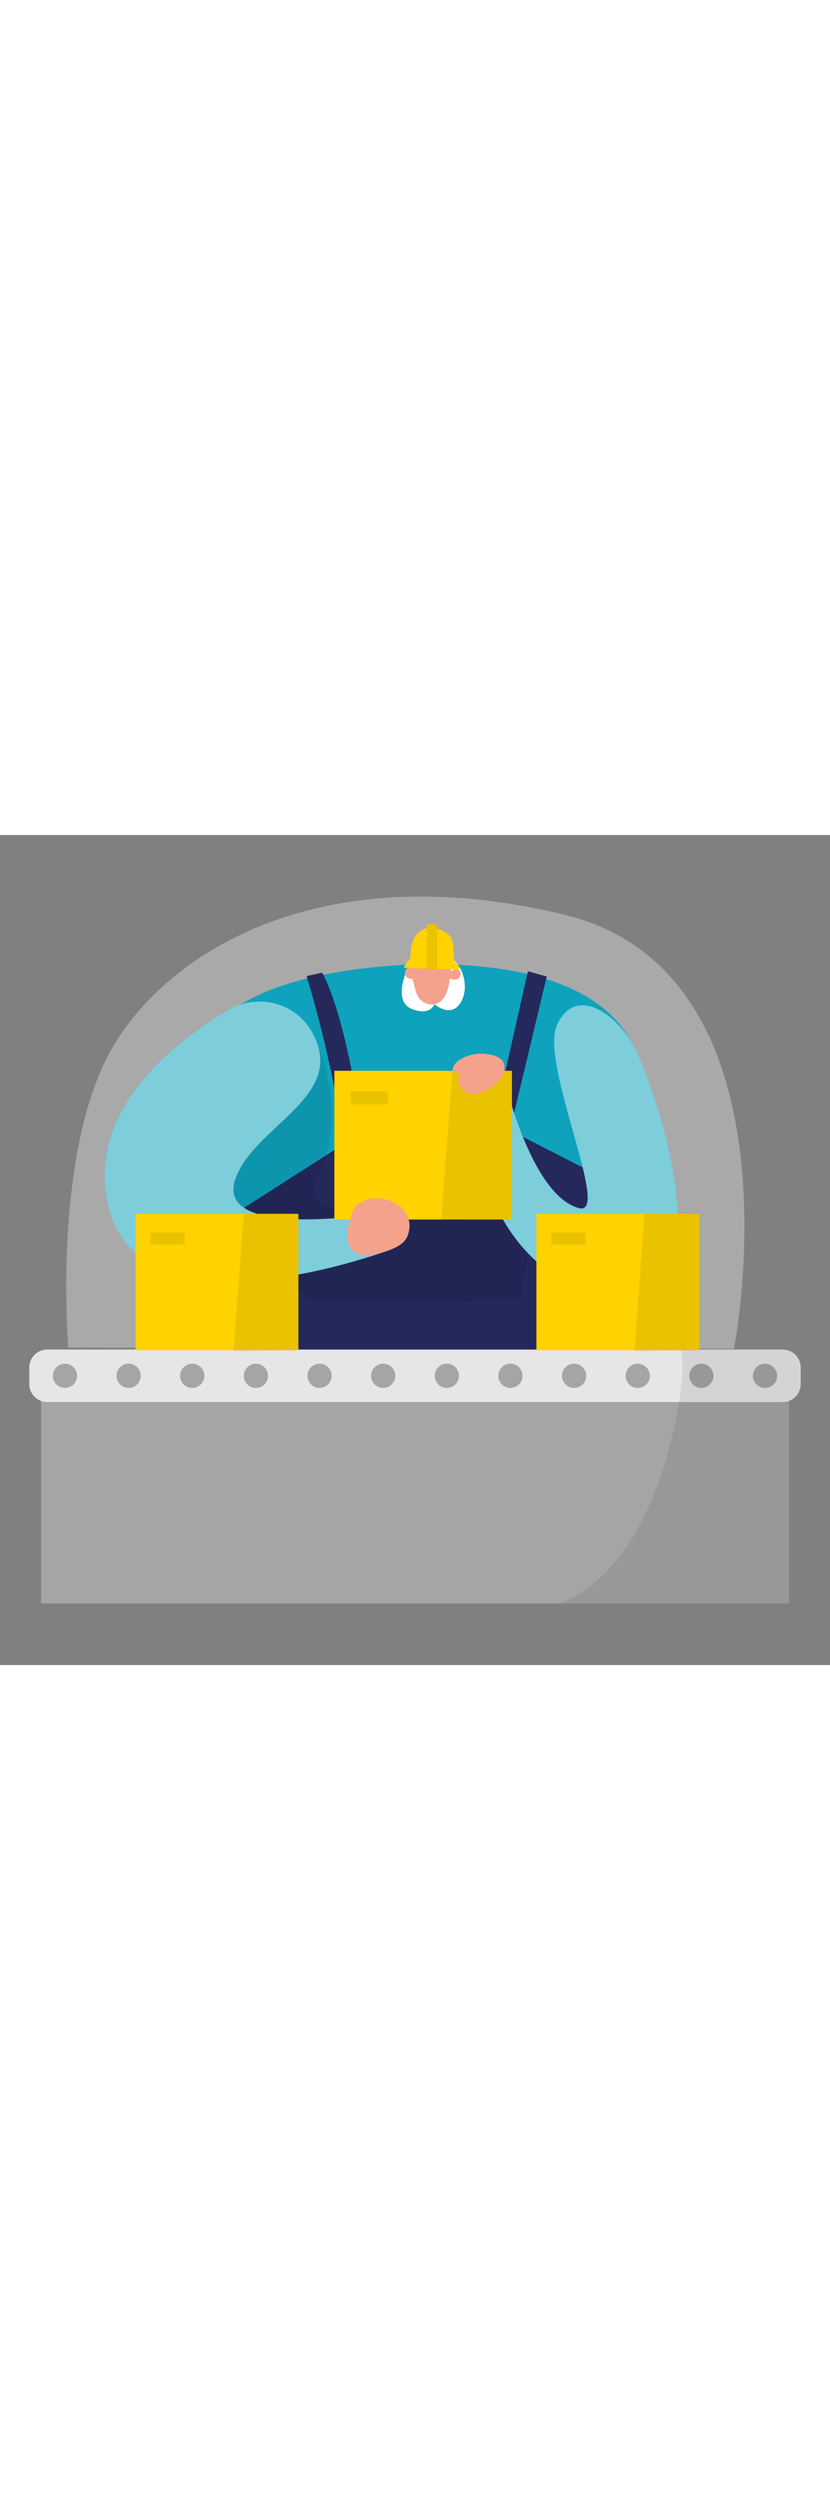 <svg id="_0361_factory_worker" xmlns="http://www.w3.org/2000/svg" viewBox="0 0 500 500" data-imageid="factory-worker-78" imageName="Factory Worker" class="illustrations_image" style="width: 166px;"><rect x="0" y="0" width="500" height="500" fill="#808080" stroke="none"/><defs><style>.cls-1_factory-worker-78{fill:#fff;}.cls-2_factory-worker-78{fill:#f4a28c;}.cls-3_factory-worker-78{opacity:.46;}.cls-3_factory-worker-78,.cls-4_factory-worker-78,.cls-5_factory-worker-78{fill:none;}.cls-6_factory-worker-78{fill:#a5a5a5;}.cls-4_factory-worker-78{opacity:.4;}.cls-7_factory-worker-78{fill:#e6e6e6;}.cls-5_factory-worker-78{opacity:.08;}.cls-8_factory-worker-78{fill:#24285b;}.cls-9_factory-worker-78{fill:#000001;}.cls-10_factory-worker-78{fill:#ffd200;}.cls-11_factory-worker-78{fill:#68e1fd;}</style></defs><g id="bg_factory-worker-78" class="cls-4_factory-worker-78"><path class="cls-7_factory-worker-78" d="m41.15,308.81s-10.03-118.68,27.02-181.51C102.13,69.72,194.03,12.5,340.16,48.05c146.13,35.55,102.02,261.41,102.02,261.41l-401.03-.65Z"/></g><g id="person_factory-worker-78"><path class="cls-11_factory-worker-78 targetColor" d="m254.91,77.8s-145.15.49-132.96,69.77c12.18,69.28,43.39,132.91,43.39,132.91l180.46-1.14s143.49-203.56-90.88-201.54Z" style="fill: rgb(14, 162, 189);"/><path class="cls-8_factory-worker-78" d="m184.68,85.01s17.46,56.02,21.77,101.52l-66.32,42.46,25.2,81.9h185.92s16.83-84.49,21.12-99.71l-65.17-33.32,22.16-92.61-11.36-3.16-20.77,92.4-79.08,4.7s-8.97-68.16-24.05-96.26l-9.42,2.08Z"/><g class="cls-5_factory-worker-78"><path class="cls-9_factory-worker-78" d="m190.91,125.03s20.24,43.1,0,81.93c-20.24,38.83,133.55,9.9,133.55,9.9l-11.42,63.19-123.97,1.49-53.59-42.67-10.5-70.74,65.92-43.1Z"/></g><path class="cls-11_factory-worker-78 targetColor" d="m187.62,118.1c-10.15-17.5-32.93-22.89-50.32-12.54-33.72,20.07-86.09,61.38-71.88,118.54,20.56,82.74,170.81,25.3,170.81,25.3l-3.3-22.21s-105.27,18.41-90.99-20.42c11.91-32.39,68.4-49.49,45.68-88.67Z" style="fill: rgb(14, 162, 189);"/><g class="cls-3_factory-worker-78"><path class="cls-1_factory-worker-78" d="m187.62,118.1c-10.15-17.5-32.93-22.89-50.32-12.54-33.72,20.07-86.09,61.38-71.88,118.54,20.56,82.74,170.81,25.3,170.81,25.3l-3.3-22.21s-105.27,18.41-90.99-20.42c11.91-32.39,68.4-49.49,45.68-88.67Z"/></g><path class="cls-11_factory-worker-78 targetColor" d="m302.14,140.39s16.26,76.09,46.53,84.36c20.15,5.5-23.91-87.36-13.09-110.51,10.83-23.15,33.77-7.83,44.92,10.6,11.15,18.43,52.72,134.64,5.56,148.03-47.16,13.39-85.71-29.17-95.1-72.44-7.11-32.74-4.4-58.39-4.4-58.39l15.57-1.64Z" style="fill: rgb(14, 162, 189);"/><g class="cls-3_factory-worker-78"><path class="cls-1_factory-worker-78" d="m302.14,140.39s16.26,76.09,46.53,84.36c20.15,5.5-23.91-87.36-13.09-110.51,10.83-23.15,33.77-7.83,44.92,10.6,11.15,18.43,52.72,134.64,5.56,148.03-47.16,13.39-85.71-29.17-95.1-72.44-7.11-32.74-4.4-58.39-4.4-58.39l15.57-1.64Z"/></g><rect class="cls-10_factory-worker-78" x="201.43" y="142.03" width="106.97" height="89.61"/><g class="cls-5_factory-worker-78"><polygon class="cls-9_factory-worker-78" points="272.47 142.03 265.85 232.24 308.39 231.64 308.39 142.03 272.47 142.03"/></g><g class="cls-5_factory-worker-78"><rect class="cls-9_factory-worker-78" x="211.21" y="154.39" width="22.51" height="7.89"/></g><path class="cls-2_factory-worker-78" d="m215.57,222.55c-2.85,2.21-3.91,5.97-4.81,9.47-.84,3.3-1.7,6.66-1.56,10.06.14,3.4,1.41,6.92,4.11,9,3.45,2.66,8.31,2.4,12.58,1.52,3.53-.73,7-1.81,10.33-3.2,3.83-1.61,7.76-3.94,9.26-7.81,6.85-17.73-17.08-28.97-29.9-19.03Z"/><path class="cls-1_factory-worker-78" d="m244.96,81.78s-8.35,18.38,3.01,22.94c11.36,4.56,13.76-2.8,13.76-2.8,0,0,9.14,8.14,15.12-.01,5.99-8.15,3.01-22.27-5.06-27.84-8.07-5.57-26.83,7.71-26.83,7.71Z"/><path class="cls-2_factory-worker-78" d="m247.48,81.99c-.06,3.18,1.71,6.12,2.26,9.25.74,4.3,3.03,10.51,10.01,10.81,10.77.46,11.23-16.53,11.23-16.53,0,0,4.42-16.49-7.25-17.02-10.5-.48-15.96-.73-16.25,13.49Z"/><path class="cls-2_factory-worker-78" d="m270.41,86.29s-.11-5.13,4.32-5.53c4.43-.4,4.02,9.26-4.32,5.53Z"/><path class="cls-2_factory-worker-78" d="m250.65,86.2s.86-5.06-3.46-6.11-5.34,8.57,3.46,6.11Z"/><path class="cls-10_factory-worker-78" d="m277.29,80.31c.09.57-6.49.57-13.91.41h-.05c-2.01-.05-4.09-.11-6.1-.18h-.11c-7.35-.23-13.91-.53-13.91-.53,0,0,1.9-3.93,3.38-5,1.51-1.07-.64-10.99,5.92-16.58,1.44-1.23,2.99-1.96,4.61-2.33,0,0-.05-1.12,0-1.21.02-.09.07-.18.11-.27.18-.41.55-.75.96-.94.73-.34,1.6-.3,2.42-.23.59.07,1.19.14,1.71.41.69.37.91.94,1,1.58.05.3.05.59.05.89,3.45.94,6.4,2.95,7.79,4.68,2.81,3.49,2.28,14.89,2.28,14.89,0,0,3.61,3.11,3.84,4.41Z"/><g class="cls-5_factory-worker-78"><path class="cls-9_factory-worker-78" d="m263.34,55.44v25.28c-2.01-.05-4.09-.11-6.1-.18v-25.92c.18-.41.55-.75.96-.94.73-.34,1.6-.3,2.42-.23.59.07,1.19.14,1.71.41.69.37.91.94,1,1.58Z"/></g><path class="cls-2_factory-worker-78" d="m297.41,132.8c-6.22-1.91-13.19-1.29-18.97,1.71-1.68.87-3.3,1.96-4.42,3.49s-1.69,3.55-1.14,5.36c1.52.14,3.08-.21,4.39-.99-1.23,2.7-1.66,5.99-.22,8.58,9.11,16.41,40.29-12.03,20.35-18.16Z"/></g><g id="machine_factory-worker-78"><rect class="cls-6_factory-worker-78" x="24.71" y="320.48" width="450.58" height="142.45"/><path class="cls-7_factory-worker-78" d="m482.34,320.76v10.02c0,4.65-2.93,8.61-7.05,10.13-1.17.44-2.43.68-3.74.68H28.45c-1.31,0-2.58-.24-3.74-.68-4.12-1.52-7.05-5.48-7.05-10.13v-10.02c0-5.96,4.83-10.8,10.8-10.8h443.09c.37,0,.75.02,1.1.05h.02c5.45.57,9.68,5.15,9.68,10.75Z"/><circle class="cls-6_factory-worker-78" cx="39.15" cy="325.78" r="7.3"/><circle class="cls-6_factory-worker-78" cx="77.49" cy="325.78" r="7.3"/><circle class="cls-6_factory-worker-78" cx="115.82" cy="325.78" r="7.3"/><circle class="cls-6_factory-worker-78" cx="154.16" cy="325.78" r="7.3"/><circle class="cls-6_factory-worker-78" cx="192.5" cy="325.78" r="7.3"/><circle class="cls-6_factory-worker-78" cx="230.83" cy="325.78" r="7.3"/><circle class="cls-6_factory-worker-78" cx="269.17" cy="325.78" r="7.3"/><circle class="cls-6_factory-worker-78" cx="307.5" cy="325.78" r="7.3"/><circle class="cls-6_factory-worker-78" cx="345.84" cy="325.78" r="7.3"/><circle class="cls-6_factory-worker-78" cx="384.18" cy="325.78" r="7.3"/><circle class="cls-6_factory-worker-78" cx="422.51" cy="325.78" r="7.3"/><circle class="cls-6_factory-worker-78" cx="460.85" cy="325.78" r="7.3"/><g class="cls-5_factory-worker-78"><path class="cls-9_factory-worker-78" d="m482.34,320.76v10.02c0,4.65-2.93,8.61-7.05,10.13v122.03h-138.33c51.35-19.86,67.49-93.95,72.2-121.35,1.43-8.33,1.82-15.64,1.8-21.1-.02-6.45-.57-10.34-.57-10.34l62.26-.13h.02c5.45.57,9.68,5.15,9.68,10.75Z"/></g></g><g id="box2_factory-worker-78"><rect class="cls-10_factory-worker-78" x="81.68" y="228.18" width="98.08" height="82.16"/><g class="cls-5_factory-worker-78"><polygon class="cls-9_factory-worker-78" points="146.82 228.18 140.75 310.88 179.76 310.34 179.76 228.18 146.82 228.18"/></g><g class="cls-5_factory-worker-78"><rect class="cls-9_factory-worker-78" x="90.65" y="239.51" width="20.64" height="7.23"/></g></g><g id="box1_factory-worker-78"><rect class="cls-10_factory-worker-78" x="323.13" y="228.18" width="98.08" height="82.16"/><g class="cls-5_factory-worker-78"><polygon class="cls-9_factory-worker-78" points="388.27 228.18 382.2 310.88 421.21 310.34 421.21 228.18 388.27 228.18"/></g><g class="cls-5_factory-worker-78"><rect class="cls-9_factory-worker-78" x="332.1" y="239.51" width="20.64" height="7.23"/></g></g></svg>